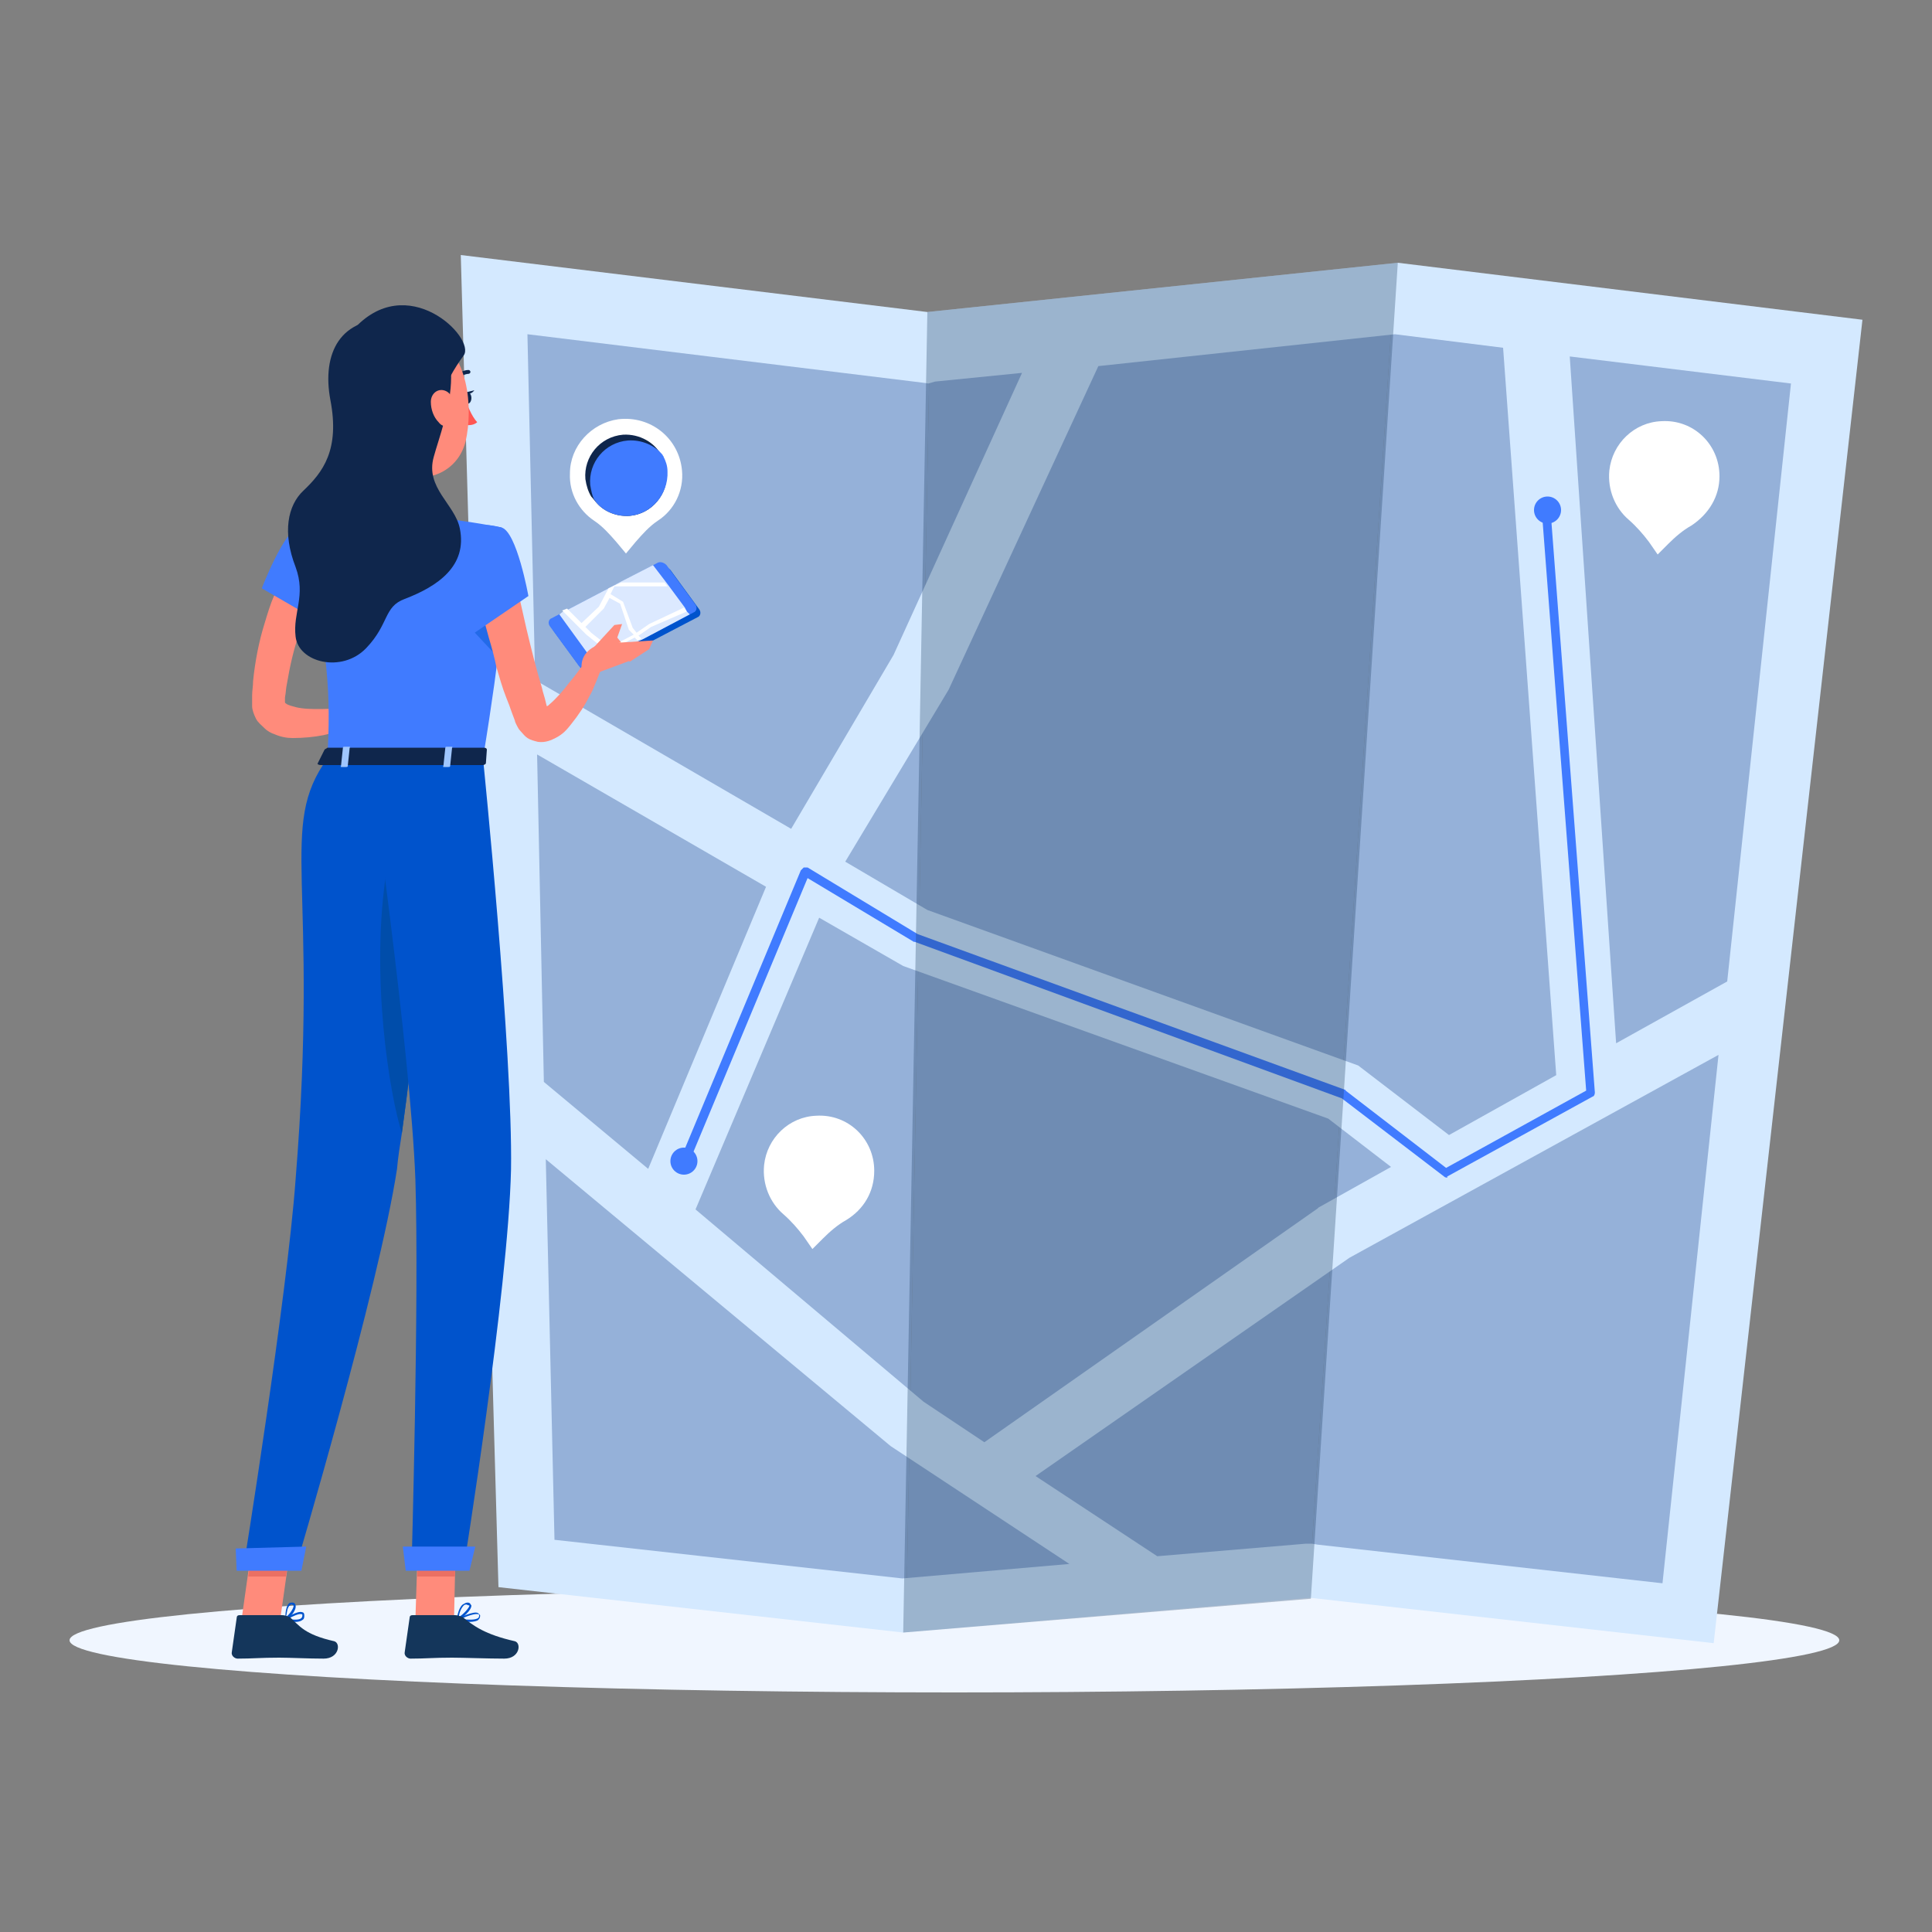 <?xml version="1.0" encoding="utf-8"?>
<!-- Generator: Adobe Illustrator 19.0.0, SVG Export Plug-In . SVG Version: 6.00 Build 0)  -->
<svg version="1.1" id="Layer_1" xmlns="http://www.w3.org/2000/svg" xmlns:xlink="http://www.w3.org/1999/xlink" x="0px" y="0px"
	 viewBox="0 0 200 200" style="enable-background:new 0 0 200 200;" xml:space="preserve">
<rect x="0" y="0" width="200" height="200" fill="#808080" stroke="none"/>
<style type="text/css">
	.st0{fill:#F0F6FF;}
	.st1{opacity:0.7;fill:#9FC6FF;}
	.st2{fill:#FFFFFF;}
	.st3{fill:#D4E9FF;}
	.st4{fill:#407BFF;}
	.st5{opacity:0.3;fill:#14365B;}
	.st6{fill:#0053CC;}
	.st7{fill:#DCE9FF;}
	.st8{fill:#FF8B7B;}
	.st9{fill:#0F264C;}
	.st10{fill:#FF5652;}
	.st11{fill:#14365B;}
	.st12{fill:#EA7063;}
	.st13{fill:#236AE8;}
	.st14{fill:#004DAA;}
	.st15{fill:#9FC6FF;}
</style>
<ellipse id="XMLID_68_" class="st0" cx="98.8" cy="169.8" rx="91.6" ry="5.4"/>
<g id="XMLID_70_">
	<g id="XMLID_131_">
		<g id="XMLID_133_">
			<polygon id="XMLID_67_" class="st1" points="96.3,33.1 48.5,27.3 52.4,163.5 93.8,168.2 			"/>
			<polygon id="XMLID_66_" class="st1" points="144.4,28.1 96.3,33.1 93.8,168.2 135.5,164.7 			"/>
			<polygon id="XMLID_65_" class="st1" points="192,33.9 144.4,28.1 135.5,164.7 176.7,169.3 			"/>
			<path id="XMLID_64_" class="st2" d="M90.5,121.2c0-3.3-2.7-5.9-6-5.7c-2.8,0.1-5.1,2.3-5.4,5.1c-0.2,2,0.6,3.9,2,5.1
				c0.8,0.7,1.5,1.5,2.1,2.3l0.9,1.3l1.1-1.1c0.7-0.7,1.5-1.4,2.4-1.9C89.4,125.2,90.5,123.4,90.5,121.2z"/>
			<path id="XMLID_63_" class="st2" d="M178,49.3c0-3.3-2.7-5.9-6-5.7c-2.8,0.1-5.1,2.3-5.4,5.1c-0.2,2,0.6,3.9,2,5.1
				c0.8,0.7,1.5,1.5,2.1,2.3l0.9,1.3l1.1-1.1c0.7-0.7,1.5-1.4,2.4-1.9C176.9,53.2,178,51.4,178,49.3z"/>
			<path id="XMLID_137_" class="st3" d="M96,32.3l48.7-5.1l48.1,5.9l-15.4,137l-41.8-4.7L93.5,169l-41.9-4.7L47.7,26.4L96,32.3z
				 M101.9,149.3l34.5-24.2l0.1-0.1l7.5-4.2l-6.5-5l-44-15.8l-8.7-5l-12.8,30.2l23.6,19.9L101.9,149.3z M67.1,121l12.2-29.2
				L55.6,78.1l0.7,33.9L67.1,121z M96.1,39.7l-0.7-0.1l-40.8-5l0.8,35.8l26.5,15.4l10.6-18l13.3-29.2l-9,0.9L96.1,39.7z M113.7,37.9
				L98.2,71.4L87.5,89.2l8.5,5l44.6,16.1l9.4,7.2l11.1-6.2l-5.5-75.3l-11.2-1.4L113.7,37.9z M162.5,36.9l4.8,71.1l11.5-6.4l6.6-61.9
				L162.5,36.9z M135.8,159.8l0.6,0.1l35.7,4l5.8-54.7l-38.2,21l-32.5,22.6l12.6,8.3l0,0l15.4-1.3L135.8,159.8z M93.4,163.4
				l17.3-1.5l-18.5-12.2L56.5,120l0.9,39.4L93.4,163.4z"/>
			<path id="XMLID_54_" class="st4" d="M149.8,121.9c-0.1,0-0.2,0-0.3-0.1l-10.6-8.1L94.7,97.5c0,0-0.1,0-0.1,0l-11-6.6l-12.3,29.5
				c-0.1,0.2-0.4,0.4-0.6,0.3c-0.2-0.1-0.3-0.4-0.3-0.6l12.5-30c0.1-0.1,0.2-0.2,0.3-0.3c0.1,0,0.3,0,0.4,0L95,96.7l44.2,16.1
				c0,0,0.1,0,0.1,0.1l10.4,8l14.5-8l-4.6-60.1c0-0.3,0.2-0.5,0.4-0.5c0.2,0,0.5,0.2,0.5,0.4l4.6,60.4c0,0.2-0.1,0.4-0.2,0.4
				l-15.1,8.3C149.9,121.9,149.8,121.9,149.8,121.9z"/>
			<circle id="XMLID_53_" class="st4" cx="160.2" cy="52.8" r="1.4"/>
			<circle id="XMLID_52_" class="st4" cx="70.8" cy="120.2" r="1.4"/>
		</g>
		<polygon id="XMLID_51_" class="st5" points="144.7,27.2 96,32.3 93.5,169 135.7,165.5 		"/>
	</g>
	<g id="XMLID_71_">
		<g id="XMLID_76_">
			<path id="XMLID_50_" class="st6" d="M60.3,69.4l-3-4.1c-0.2-0.3-0.1-0.7,0.2-0.8l10.9-5.7c0.3-0.2,0.7-0.1,1,0.2l3,4.1
				c0.2,0.3,0.1,0.7-0.2,0.8l-10.9,5.7C60.9,69.8,60.5,69.7,60.3,69.4z"/>
			<path id="XMLID_49_" class="st4" d="M59.9,68.9l-3-4.1c-0.2-0.3-0.1-0.7,0.2-0.8L68,58.3c0.3-0.2,0.7-0.1,1,0.2l3,4.1
				c0.2,0.3,0.1,0.7-0.2,0.8l-10.9,5.7C60.6,69.3,60.1,69.2,59.9,68.9z"/>
			<polygon id="XMLID_48_" class="st7" points="71.4,63.6 66.5,66.2 66,66.4 63.8,67.6 63.4,67.8 61.6,68.7 57.9,63.6 58.3,63.3 
				58.8,63.1 63,60.9 64.3,60.2 67.6,58.5 68.9,60.2 69.2,60.6 70.9,62.9 71.1,63.3 			"/>
			<path id="XMLID_125_" class="st2" d="M71.1,63.3l-0.3-0.4l-3.6,1.7l-1.3,0.9L65.5,65l-1-2.7l-1.3-0.8l0.4-0.8l5.5,0l-0.3-0.4
				l-4.5,0L63,60.9l-1,1.9l-1.8,1.7l-1.5-1.5l-0.5,0.2l2.5,2.5l2.5,2l0.5-0.2l-0.3-0.3l2.3-1.2l0.3,0.3l0.4-0.2l-0.3-0.3l1.3-0.9
				L71.1,63.3z M63.1,67l-1.9-1.5l-0.6-0.6l1.9-1.9l0.6-1.1l1.1,0.6l0.9,2.7l0,0l0.5,0.5L63.1,67z"/>
			<path id="XMLID_45_" class="st8" d="M33,60.6c-0.1,0.1-0.2,0.4-0.3,0.5l-0.3,0.6c-0.2,0.4-0.4,0.8-0.5,1.2
				c-0.3,0.8-0.7,1.7-0.9,2.6c-0.6,1.7-1,3.5-1.3,5.3c-0.1,0.4-0.1,0.9-0.2,1.4c0,0.1,0,0.1,0,0.2c0,0,0,0.1,0,0.1
				c0,0.1,0,0.1,0,0.2c0,0.1,0.1,0.1,0.2,0.2c0.2,0.1,0.5,0.2,0.9,0.3c0.8,0.2,1.7,0.2,2.6,0.2c0.9,0,1.9-0.1,2.8-0.1l0.5,1.9
				c-0.5,0.2-1,0.3-1.5,0.5c-0.5,0.1-1,0.3-1.5,0.4c-1,0.2-2.1,0.3-3.2,0.3c-0.6,0-1.2-0.1-1.9-0.4c-0.3-0.1-0.7-0.3-1-0.6
				c-0.3-0.3-0.7-0.6-0.9-1c-0.2-0.4-0.4-0.9-0.4-1.3c0-0.2,0-0.4,0-0.6l0-0.3l0-0.2c0-0.5,0.1-1,0.1-1.5c0.2-2,0.6-4.1,1.2-6
				c0.3-1,0.6-2,1-2.9c0.2-0.5,0.4-0.9,0.6-1.4c0.1-0.2,0.2-0.5,0.3-0.7c0.1-0.2,0.2-0.5,0.4-0.7L33,60.6z"/>
			<path id="XMLID_44_" class="st8" d="M35.5,73.1l2.9-2.7l0.2,4c0,0-2.2,1.3-3.6,0.5L35.5,73.1z"/>
			<polygon id="XMLID_43_" class="st8" points="41.8,70.1 41.8,73.5 38.7,74.4 38.5,70.4 			"/>
			<path id="XMLID_119_" class="st6" d="M30.6,167.9c-0.4,0-0.8-0.1-1-0.1c0,0-0.1,0-0.1-0.1c0,0,0-0.1,0-0.1
				c0.1-0.1,1.3-0.9,1.8-0.7c0.1,0,0.2,0.1,0.2,0.3c0,0.2,0,0.4-0.2,0.5C31.2,167.8,30.9,167.9,30.6,167.9z M29.8,167.6
				c0.7,0.1,1.2,0.1,1.4-0.1c0.1-0.1,0.1-0.2,0.1-0.3c0-0.1,0-0.1-0.1-0.1C31,167,30.3,167.3,29.8,167.6z"/>
			<path id="XMLID_116_" class="st6" d="M29.6,167.7C29.6,167.7,29.5,167.7,29.6,167.7C29.5,167.7,29.5,167.7,29.6,167.7
				c-0.1-0.1-0.1-1.3,0.3-1.7c0.1-0.1,0.2-0.1,0.4-0.1c0.2,0,0.3,0.2,0.3,0.3C30.7,166.7,30,167.5,29.6,167.7
				C29.6,167.7,29.6,167.7,29.6,167.7z M30.2,166.1c-0.1,0-0.1,0-0.2,0.1c-0.3,0.2-0.3,0.9-0.4,1.2c0.4-0.3,0.8-0.9,0.8-1.2
				C30.4,166.2,30.4,166.2,30.2,166.1C30.3,166.1,30.3,166.1,30.2,166.1z"/>
			<path id="XMLID_113_" class="st6" d="M48.6,167.9c-0.4,0-0.9-0.1-1.2-0.1c0,0-0.1,0-0.1-0.1c0,0,0-0.1,0-0.1
				c0.2-0.1,1.8-0.9,2.2-0.6c0.1,0.1,0.1,0.1,0.2,0.2c0,0.2,0,0.3-0.2,0.5C49.4,167.8,49,167.9,48.6,167.9z M47.7,167.6
				c0.9,0.1,1.5,0.1,1.8-0.1c0.1-0.1,0.1-0.2,0.1-0.3c0,0,0-0.1-0.1-0.1C49.2,167,48.3,167.3,47.7,167.6z"/>
			<path id="XMLID_110_" class="st6" d="M47.4,167.7C47.4,167.7,47.3,167.7,47.4,167.7c-0.1,0-0.1-0.1-0.1-0.1c0,0,0.1-1.1,0.6-1.5
				c0.2-0.1,0.3-0.2,0.5-0.2c0.3,0,0.3,0.2,0.4,0.3C48.8,166.7,47.9,167.5,47.4,167.7C47.4,167.7,47.4,167.7,47.4,167.7z
				 M48.3,166.1c-0.1,0-0.2,0-0.3,0.1c-0.3,0.3-0.5,0.9-0.5,1.2c0.5-0.3,1.1-1,1.1-1.2C48.6,166.2,48.5,166.2,48.3,166.1
				C48.4,166.1,48.3,166.1,48.3,166.1z"/>
			<path id="XMLID_34_" class="st8" d="M38,45c0.5,2.3,1.5,7.1-0.1,8.7c0,0,0.6,2.4,5,2.4c4.8,0,2.3-2.4,2.3-2.4
				c-2.6-0.6-2.6-2.6-2.1-4.4L38,45z"/>
			<path id="XMLID_33_" class="st9" d="M47.2,39.5c0,0-0.1,0-0.1,0C47,39.4,47,39.3,47,39.2c0.6-0.9,1.4-0.9,1.5-0.9
				c0.1,0,0.2,0.1,0.2,0.2c0,0.1-0.1,0.2-0.2,0.2c0,0-0.7,0-1.2,0.7C47.3,39.5,47.2,39.5,47.2,39.5z"/>
			<path id="XMLID_32_" class="st10" d="M48.3,41.7c0,0,0.5,1.4,1.1,2C49,44.1,48.3,44,48.3,44V41.7z"/>
			<ellipse id="XMLID_31_" class="st9" cx="48.4" cy="41.2" rx="0.4" ry="0.6"/>
			<path id="XMLID_30_" class="st9" d="M48.3,40.6l0.8-0.2C49.1,40.4,48.7,41,48.3,40.6z"/>
			<polygon id="XMLID_29_" class="st8" points="43,167.7 47,167.7 47.2,158.5 43.3,158.5 			"/>
			<polygon id="XMLID_28_" class="st8" points="25,167.7 29,167.7 30.3,158.5 26.3,158.5 			"/>
			<path id="XMLID_27_" class="st11" d="M29.2,167.2h-4.4c-0.2,0-0.3,0.1-0.3,0.3L24,171c-0.1,0.4,0.3,0.7,0.6,0.7
				c1.6,0,2.3-0.1,4.3-0.1c1.2,0,3,0.1,4.6,0.1c1.6,0,1.8-1.6,1.1-1.8c-3.1-0.7-3.6-1.6-4.6-2.5C29.7,167.3,29.5,167.2,29.2,167.2z"
				/>
			<path id="XMLID_26_" class="st11" d="M47.1,167.2h-4.4c-0.2,0-0.3,0.1-0.3,0.3l-0.5,3.5c-0.1,0.4,0.3,0.7,0.6,0.7
				c1.6,0,2.3-0.1,4.3-0.1c1.2,0,3.7,0.1,5.4,0.1c1.6,0,1.8-1.6,1.1-1.8c-3.1-0.7-4.3-1.6-5.4-2.5C47.6,167.3,47.4,167.2,47.1,167.2
				z"/>
			<g id="XMLID_98_">
				<polygon id="XMLID_25_" class="st12" points="47.2,158.5 47.1,163.2 43.2,163.2 43.3,158.5 				"/>
				<polygon id="XMLID_24_" class="st12" points="26.3,158.5 30.3,158.5 29.6,163.2 25.7,163.2 				"/>
			</g>
			<path id="XMLID_23_" class="st4" d="M51.9,54.6c0,0,1.9,0.7-1.9,23.9c-6.4,0-13,0-16.1,0c0.3-6.5,0.3-10.6-2.8-24
				c0,0,3.4-0.7,6.8-0.9c2.7-0.1,4.9-0.2,7.3,0C48.3,53.9,51.9,54.6,51.9,54.6z"/>
			<polygon id="XMLID_22_" class="st13" points="48.6,64.9 51.4,67.9 51.7,61.9 			"/>
			<path id="XMLID_94_" class="st8" d="M60.8,68.2c-0.6,0.8-1.2,1.7-1.9,2.5c-0.6,0.8-1.3,1.6-2,2.2c-0.1,0.1-0.2,0.2-0.3,0.2
				l-0.1-0.4c-0.1-0.5-0.3-1-0.4-1.5c-0.6-2-1.1-4-1.6-6.1l-1.4-6.2l-4,0.8c0.4,2.1,0.9,4.2,1.5,6.3c0.3,1,0.6,2.1,0.8,3.1
				c0.3,1,0.6,2.1,1,3.1c0.2,0.5,0.4,1,0.6,1.6l0.3,0.8c0,0.1,0.1,0.3,0.2,0.5c0.1,0.2,0.2,0.4,0.4,0.6c0.2,0.2,0.4,0.5,0.7,0.7
				c0.3,0.2,0.7,0.3,1.1,0.4c0.8,0.1,1.4-0.2,1.8-0.4c0.8-0.4,1.2-0.9,1.6-1.4c0.8-1,1.4-1.9,1.9-2.9c0.3-0.5,0.5-1,0.7-1.5
				c0.2-0.5,0.4-1,0.6-1.5L60.8,68.2z"/>
			<path id="XMLID_20_" class="st4" d="M51.9,54.6c1.6,0.4,2.8,7.1,2.8,7.1l-6.3,4.3c0,0-2.5-8-1.3-9.8C48.4,54.4,49.5,54,51.9,54.6
				z"/>
			<path id="XMLID_19_" class="st8" d="M61.7,69.7l3.5-1.3l-2.3-1.9c0,0-2.7,0.3-2.7,2.5L61.7,69.7z"/>
			<polygon id="XMLID_18_" class="st8" points="67.2,67.2 67.6,66.3 62.9,66.6 65.2,68.5 			"/>
			<polygon id="XMLID_17_" class="st8" points="64.3,66.5 63.9,66 64.4,64.6 63.6,64.7 61.3,67.2 			"/>
			<path id="XMLID_16_" class="st8" d="M37.3,40.1c0.2,3.9,0.3,5.6,2.2,7.6c3,3,7.7,1.9,8.7-2c0.8-3.5,0.3-9.3-3.5-10.9
				C40.9,33.2,37.1,36.1,37.3,40.1z"/>
			<path id="XMLID_15_" class="st6" d="M45.7,78.5c0,0-0.4,4.7-1,11.3c0,0,0,0,0,0c-0.8,8.1-1.9,18.9-3.1,27.5
				c-0.2,1.3-0.4,2.5-0.5,3.7c-1.9,12.4-10.5,41.3-10.5,41.3h-5.4c0,0,4.5-27.9,5.4-40.2c2.5-31-1.9-36.4,3.3-43.6H45.7z"/>
			<path id="XMLID_14_" class="st14" d="M44.7,89.8C44.7,89.8,44.7,89.8,44.7,89.8c-0.8,8.1-1.9,18.9-3.1,27.5
				c-1.2-3.7-3.4-16.4-1.5-27.7C41.3,82.9,43.5,85.8,44.7,89.8z"/>
			<path id="XMLID_13_" class="st6" d="M50,78.5c0,0,3.1,30.5,2.9,42.6c-0.3,12.6-4.9,41.2-4.9,41.2h-5.4c0,0,0.8-27.9,0.4-40.2
				c-0.5-13.4-4.8-43.5-4.8-43.5H50z"/>
			<polygon id="XMLID_12_" class="st4" points="31.2,162.6 24.5,162.6 24.4,160.3 31.7,160.1 			"/>
			<polygon id="XMLID_11_" class="st4" points="48.6,162.6 42,162.6 41.7,160.1 49.2,160.1 			"/>
			<path id="XMLID_10_" class="st4" d="M31,54.5c-1.6,0.4-3.9,6.4-3.9,6.4l6.9,4c0,0,2-4.7,1.2-6.8C34.5,56,33,54.1,31,54.5z"/>
			<path id="XMLID_9_" class="st9" d="M40.7,33.1c-5.5-0.4-7.4,3.5-6.5,8.3c1,5.2-0.8,7.5-2.8,9.4c-1.6,1.5-2.2,4.3-0.8,7.9
				c1.1,3-0.3,4.7,0,7.2c0.3,2.7,4.8,3.8,7.3,1.2c2.4-2.5,1.8-4.3,4-5.1c3.4-1.3,6.5-3.4,5.7-7.3c-0.5-2.5-3.6-4.2-2.7-7.4
				C45.9,43.6,50.1,33.8,40.7,33.1z"/>
			<path id="XMLID_8_" class="st9" d="M36.5,34.2l9.3,7c0.1-1.2,1.3-3.2,2.2-4.4C49.3,35,42.1,27.8,36.5,34.2z"/>
			<path id="XMLID_7_" class="st8" d="M44.6,41.6c0,0.8,0.3,1.6,0.8,2.1c0.6,0.8,1.4,0.3,1.6-0.6c0.2-0.8,0-2.2-0.8-2.6
				C45.4,40.1,44.6,40.7,44.6,41.6z"/>
			<path id="XMLID_6_" class="st9" d="M33.6,77.6L32.9,79c-0.1,0.1,0.1,0.2,0.3,0.2H50c0.1,0,0.3-0.1,0.3-0.2l0.1-1.4
				c0-0.1-0.1-0.2-0.3-0.2H33.9C33.8,77.5,33.7,77.5,33.6,77.6z"/>
			<path id="XMLID_5_" class="st15" d="M35.8,79.4h-0.4c-0.1,0-0.2,0-0.1-0.1l0.2-1.9c0-0.1,0.1-0.1,0.2-0.1h0.4
				c0.1,0,0.2,0,0.1,0.1L36,79.3C36,79.4,35.9,79.4,35.8,79.4z"/>
			<path id="XMLID_4_" class="st15" d="M46.4,79.4H46c-0.1,0-0.2,0-0.1-0.1l0.2-1.9c0-0.1,0.1-0.1,0.2-0.1h0.4c0.1,0,0.2,0,0.1,0.1
				l-0.2,1.9C46.6,79.4,46.5,79.4,46.4,79.4z"/>
		</g>
		<g id="XMLID_72_">
			<path id="XMLID_3_" class="st2" d="M70.6,48.7c-0.3-3.3-3.2-5.7-6.6-5.3c-2.8,0.4-5,2.8-5,5.6c-0.1,2.1,1,3.9,2.5,4.9
				c0.9,0.6,1.6,1.4,2.3,2.2l1,1.2l1-1.2c0.7-0.8,1.4-1.6,2.3-2.2C69.8,52.8,70.8,50.8,70.6,48.7z"/>
			<path id="XMLID_2_" class="st9" d="M65.2,53.4c-1.3,0.1-2.6-0.4-3.4-1.3c0,0,0,0,0,0c-0.2-0.2-0.4-0.5-0.6-0.7
				c-0.3-0.5-0.5-1.1-0.6-1.8c-0.2-2.3,1.5-4.4,3.9-4.6c1.7-0.1,3.3,0.8,4,2.2c0,0.1,0.1,0.1,0.1,0.2c0.2,0.4,0.4,0.9,0.4,1.5
				C69.2,51.1,67.5,53.2,65.2,53.4z"/>
			<path id="XMLID_1_" class="st4" d="M65.2,53.4c-1.3,0.1-2.6-0.4-3.4-1.3c0,0,0,0,0,0c-0.1-0.1-0.2-0.3-0.3-0.4
				c-0.2-0.4-0.3-0.9-0.4-1.5c-0.2-2.3,1.5-4.4,3.9-4.6c1.4-0.1,2.8,0.5,3.6,1.5c0,0.1,0.1,0.1,0.1,0.2c0.2,0.4,0.4,0.9,0.4,1.5
				C69.2,51.1,67.5,53.2,65.2,53.4z"/>
		</g>
	</g>
</g>
</svg>

